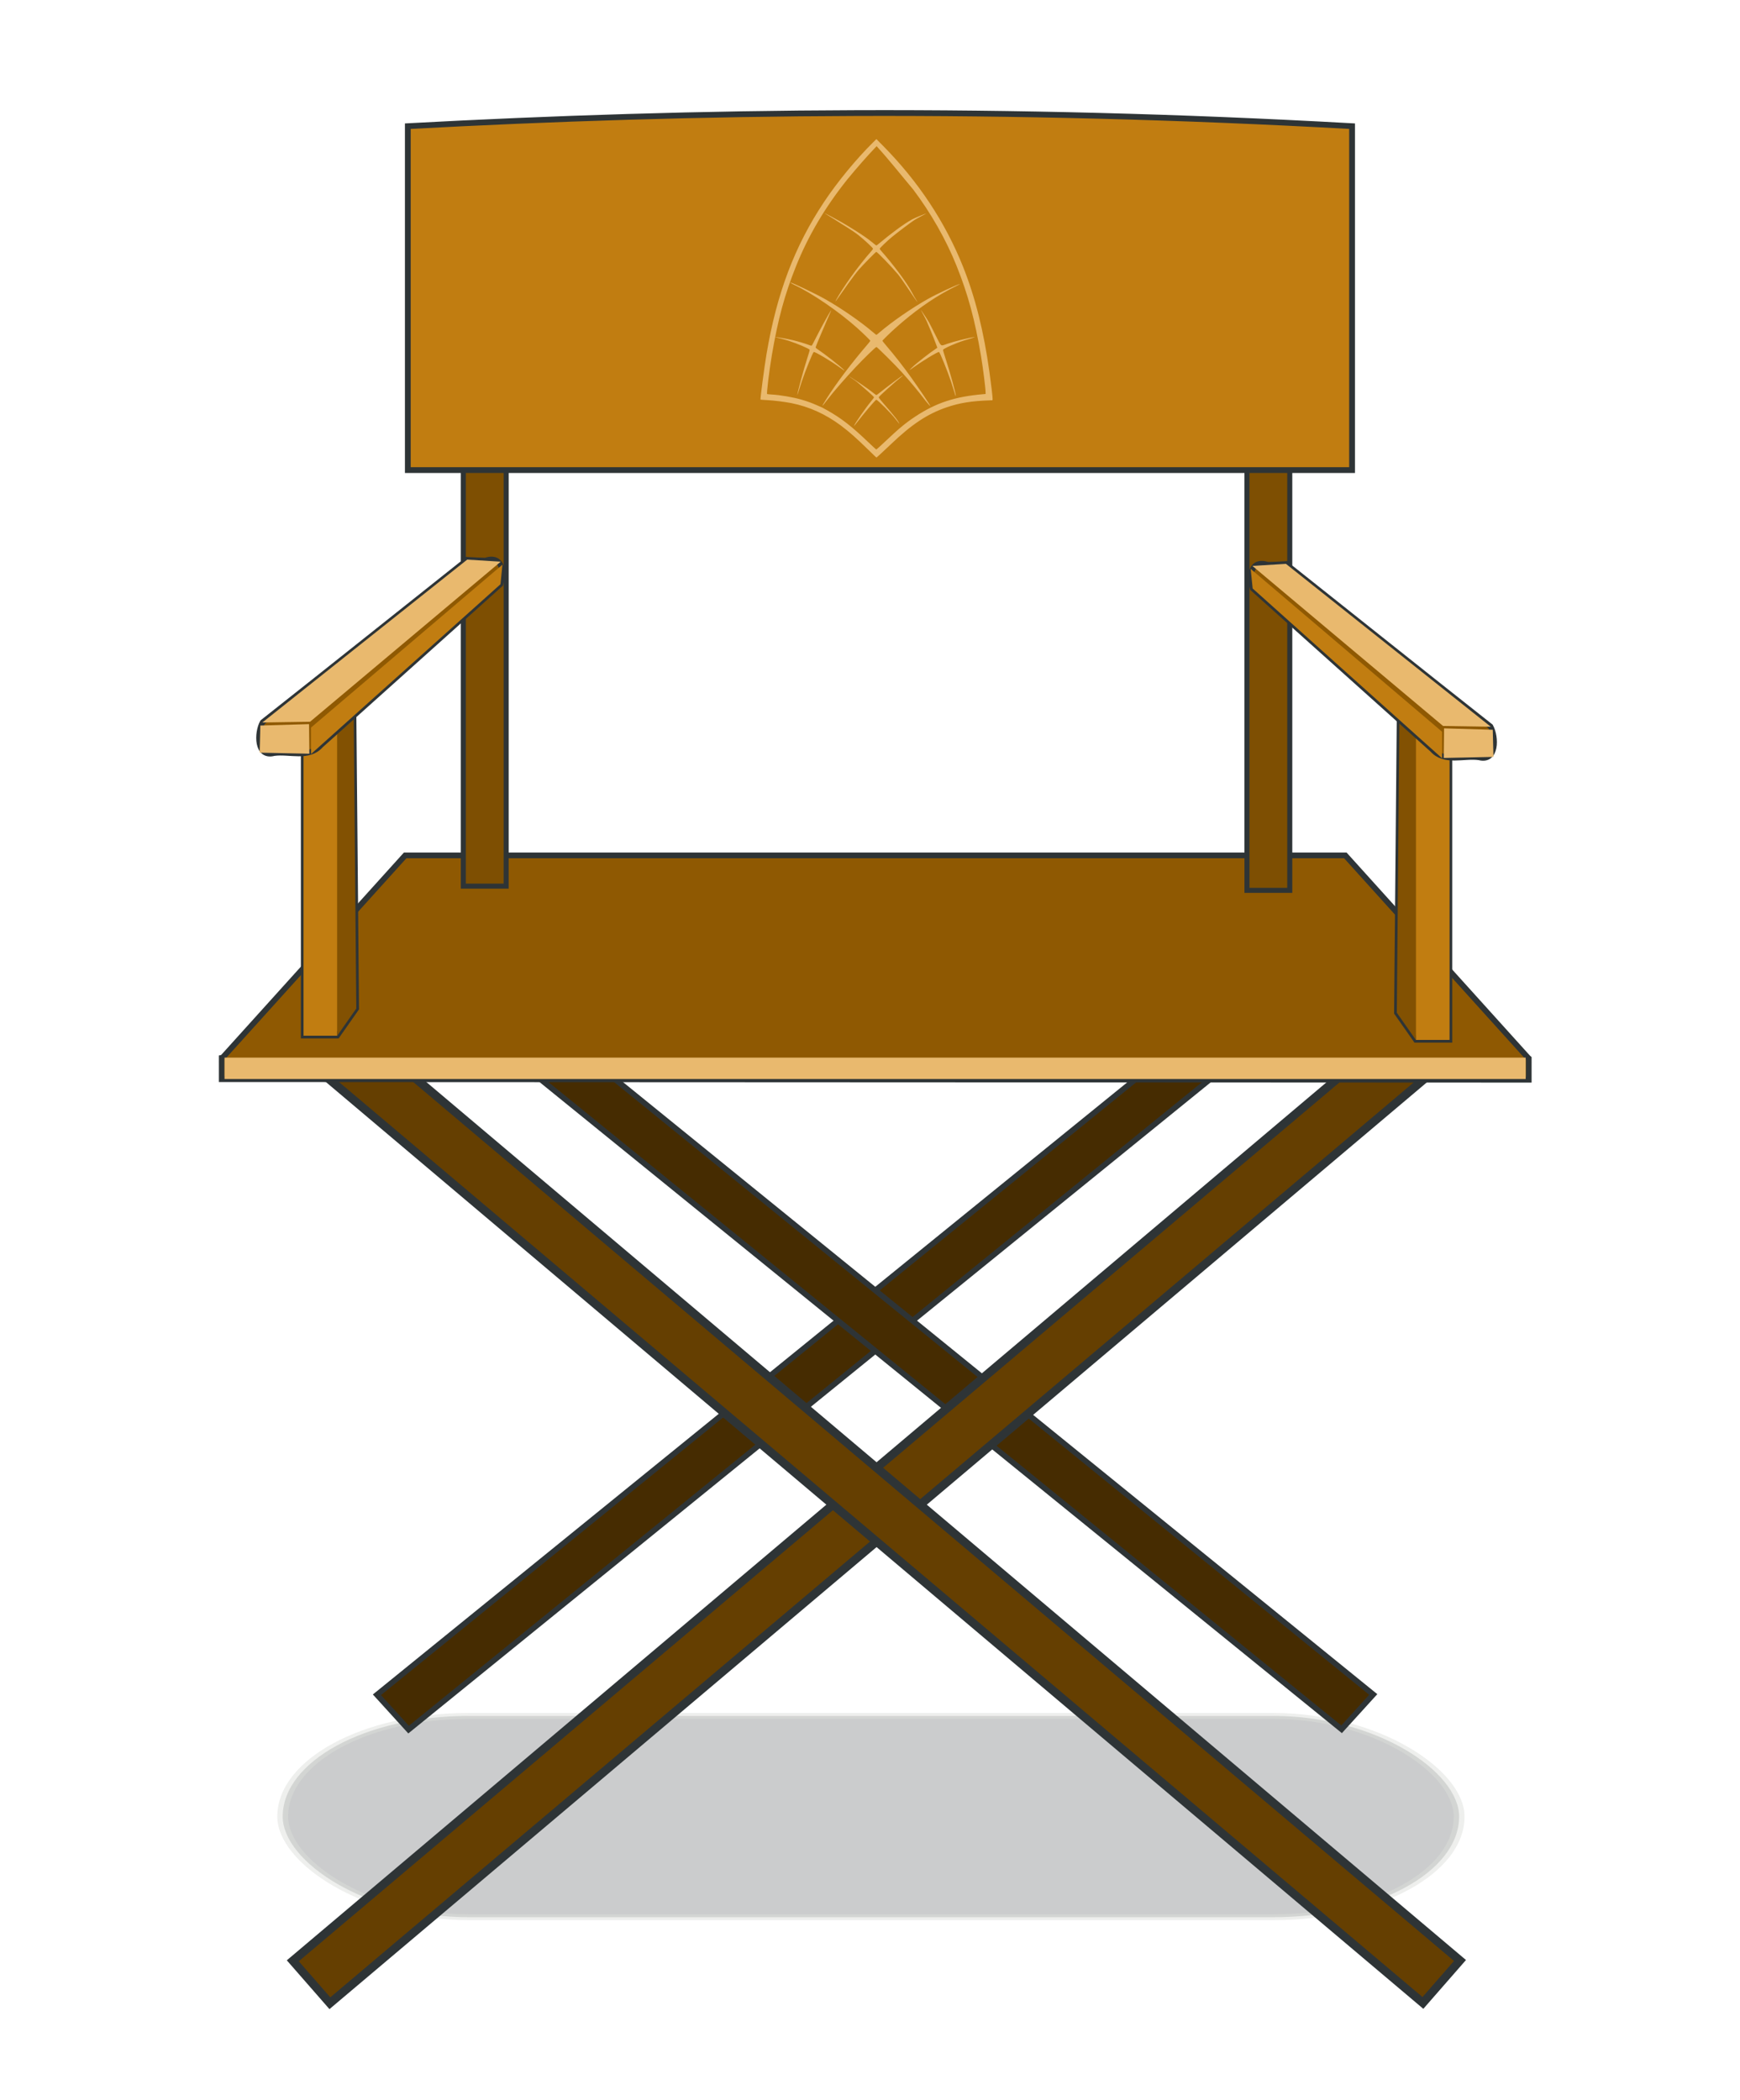 <?xml version="1.0" encoding="UTF-8" standalone="no"?>
<!-- Created with Inkscape (http://www.inkscape.org/) -->

<svg
   xmlns:dc="http://purl.org/dc/elements/1.1/"
   xmlns:cc="http://creativecommons.org/ns#"
   xmlns:rdf="http://www.w3.org/1999/02/22-rdf-syntax-ns#"
   xmlns:svg="http://www.w3.org/2000/svg"
   xmlns="http://www.w3.org/2000/svg"
   xmlns:xlink="http://www.w3.org/1999/xlink"
   xmlns:sodipodi="http://sodipodi.sourceforge.net/DTD/sodipodi-0.dtd"
   xmlns:inkscape="http://www.inkscape.org/namespaces/inkscape"
   width="150.135"
   height="181.178"
   id="svg2"
   version="1.1"
   inkscape:version="0.48.1 r9760"
   sodipodi:docname="production pipeline.svg">
  <defs
     id="defs4">
    <filter
       inkscape:collect="always"
       id="filter3822"
       x="-0.193"
       width="1.386"
       y="-0.611"
       height="2.223"
       color-interpolation-filters="sRGB">
      <feGaussianBlur
         inkscape:collect="always"
         stdDeviation="17.485"
         id="feGaussianBlur3824" />
    </filter>
    <filter
       id="filter4019"
       inkscape:collect="always">
      <feGaussianBlur
         id="feGaussianBlur4021"
         stdDeviation="16.088"
         inkscape:collect="always" />
    </filter>
    <linearGradient
       gradientUnits="userSpaceOnUse"
       y2="331.371"
       x2="377.238"
       y1="139.977"
       x1="377.238"
       id="linearGradient3860"
       xlink:href="#linearGradient3854"
       inkscape:collect="always" />
    <radialGradient
       r="335.631"
       fy="525.669"
       fx="377.238"
       cy="525.669"
       cx="377.238"
       gradientTransform="matrix(2.014,5.331676e-6,-2.11093e-8,2.218,-382.405,-635.952)"
       gradientUnits="userSpaceOnUse"
       id="radialGradient3819"
       xlink:href="#linearGradient3821"
       inkscape:collect="always" />
    <radialGradient
       gradientUnits="userSpaceOnUse"
       gradientTransform="matrix(0.852,1.0562398e-7,0,0.961,-1122.477,348.037)"
       r="336.143"
       fy="513.244"
       fx="1760.704"
       cy="513.244"
       cx="1760.704"
       id="radialGradient3208"
       xlink:href="#linearGradient2427"
       inkscape:collect="always" />
    <radialGradient
       gradientUnits="userSpaceOnUse"
       gradientTransform="matrix(4.8417716e-8,-1.8,0.937,-6.2464348e-8,-188.718,1320.5)"
       r="329.176"
       fy="603.788"
       fx="377.238"
       cy="603.788"
       cx="377.238"
       id="radialGradient3636"
       xlink:href="#linearGradient3630"
       inkscape:collect="always" />
    <linearGradient
       id="linearGradient3630">
      <stop
         style="stop-color:#469ff9;stop-opacity:1"
         offset="0"
         id="stop3638" />
      <stop
         id="stop3642"
         offset="0.673"
         style="stop-color:#c2cfdc;stop-opacity:0.498;" />
      <stop
         id="stop3634"
         offset="1"
         style="stop-color:#47a0fa;stop-opacity:0;" />
    </linearGradient>
    <linearGradient
       id="linearGradient2427">
      <stop
         id="stop2429"
         offset="0"
         style="stop-color:#a6c0ce;stop-opacity:1;" />
      <stop
         style="stop-color:#ffffff;stop-opacity:0;"
         offset="1"
         id="stop2433" />
    </linearGradient>
    <linearGradient
       id="linearGradient3821">
      <stop
         id="stop3823"
         offset="0"
         style="stop-color:#000000;stop-opacity:0;" />
      <stop
         style="stop-color:#000000;stop-opacity:0;"
         offset="0.199"
         id="stop3825" />
      <stop
         id="stop3827"
         offset="1"
         style="stop-color:#000000;stop-opacity:1;" />
    </linearGradient>
    <linearGradient
       id="linearGradient3854">
      <stop
         style="stop-color:#e4e6e8;stop-opacity:1;"
         offset="0"
         id="stop3856" />
      <stop
         id="stop3858"
         offset="1"
         style="stop-color:#4f7b8c;stop-opacity:0;" />
    </linearGradient>
  </defs>
  <sodipodi:namedview
     id="base"
     pagecolor="#ffffff"
     bordercolor="#666666"
     borderopacity="1.0"
     inkscape:pageopacity="0.0"
     inkscape:pageshadow="2"
     inkscape:zoom="3.547458"
     inkscape:cx="90.794556"
     inkscape:cy="110.85777"
     inkscape:document-units="px"
     inkscape:current-layer="layer1"
     showgrid="false"
     fit-margin-top="0"
     fit-margin-left="0"
     fit-margin-right="0"
     fit-margin-bottom="0"
     inkscape:window-width="1440"
     inkscape:window-height="844"
     inkscape:window-x="0"
     inkscape:window-y="26"
     inkscape:window-maximized="1" />
  <g
     inkscape:label="Layer 1"
     inkscape:groupmode="layer"
     id="layer1"
     transform="translate(-123.047,-324.719)">
    <rect
       style="opacity:0.498;fill:#2e3436;fill-opacity:1;stroke:#babdb6;stroke-width:2;stroke-miterlimit:4;stroke-opacity:1;stroke-dasharray:none;filter:url(#filter3822)"
       id="rect3048"
       width="217.358"
       height="68.639"
       x="165.878"
       y="590.954"
       ry="34.32"
       transform="matrix(0.467,0,0,0.253,69.975,323.255)" />
    <g
       id="g3025"
       transform="matrix(0.308,0,0,0.316,88.564,256.071)"
       style="fill:#462c01;fill-opacity:1;stroke:#2e3436;stroke-width:1.553;stroke-opacity:1">
      <rect
         style="fill:#462c01;fill-opacity:1;stroke:#2e3436;stroke-width:1.555;stroke-miterlimit:4;stroke-opacity:1;stroke-dasharray:none"
         id="rect3021"
         width="344.793"
         height="13.001"
         x="-305.95"
         y="670.699"
         transform="matrix(0.784,-0.62,0.682,0.731,0,0)" />
      <rect
         transform="matrix(-0.784,-0.62,-0.682,0.731,0,0)"
         y="226.013"
         x="-830.111"
         height="13.001"
         width="344.793"
         id="rect3023"
         style="fill:#462c01;fill-opacity:1;stroke:#2e3436;stroke-width:1.555;stroke-miterlimit:4;stroke-opacity:1;stroke-dasharray:none" />
    </g>
    <path
       style="fill:#8f5902;stroke:none"
       d="m 158.002,398.514 -16.058,17.798 13.138,0 86.959,0 13.138,0 -16.058,-17.798 -4.379,0 -72.36,0 -4.38,0 z"
       id="rect2985"
       inkscape:connector-curvature="0" />
    <g
       id="g3031"
       transform="matrix(0.295,0,0,0.315,95.004,250.029)"
       style="fill:#653f01;fill-opacity:1;stroke:#2e3436;stroke-width:2.386;stroke-opacity:1">
      <rect
         transform="matrix(0.784,-0.62,0.682,0.731,0,0)"
         y="721.911"
         x="-397.503"
         height="15.901"
         width="421.72"
         id="rect3017"
         style="fill:#653f01;fill-opacity:1;stroke:#2e3436;stroke-width:2.39;stroke-miterlimit:4;stroke-opacity:1;stroke-dasharray:none" />
      <rect
         style="fill:#653f01;fill-opacity:1;stroke:#2e3436;stroke-width:2.39;stroke-miterlimit:4;stroke-opacity:1;stroke-dasharray:none"
         id="rect3019"
         width="421.72"
         height="15.901"
         x="-913.281"
         y="284.337"
         transform="matrix(-0.784,-0.62,-0.682,0.731,0,0)" />
    </g>
    <path
       style="fill:#8f5902;stroke:#2e3436;stroke-width:0.49;stroke-miterlimit:4;stroke-opacity:1"
       d="m 158.007,398.519 -15.751,17.444 -0.079,0.018 0,1.847 112.778,0.05 0,-1.847 -0.077,-0.068 -15.751,-17.444 -4.39,0 -72.354,0 z"
       id="path3872"
       inkscape:connector-curvature="0"
       sodipodi:nodetypes="ccccccccccc" />
    <rect
       style="fill:#e9b96e;fill-opacity:1;stroke:none"
       id="rect3828"
       width="112.27"
       height="1.848"
       x="142.42"
       y="415.967" />
    <g
       id="g3837"
       transform="matrix(1,0.098,0.127,1.013,-54.244,-23.211)" />
    <g
       id="g4112">
      <rect
         y="361.557"
         x="163.026"
         height="39.616"
         width="3.693"
         id="rect3009"
         style="fill:#7e4f02;fill-opacity:1;stroke:#2e3436;stroke-width:0.435" />
      <path
         inkscape:connector-curvature="0"
         id="rect3866"
         d="m 152.143,384.472 c -0.272,0.102 -0.734,0.015 -1.078,0.044 -0.608,0 -1.216,0 -1.824,0 0,9.854 0,19.709 0,29.563 0.967,0 1.935,0 2.902,0 0.549,-0.783 1.099,-1.565 1.648,-2.348 -0.083,-9.086 -0.165,-18.172 -0.248,-27.258 -0.467,2e-5 -0.933,-3e-5 -1.4,2e-5 z"
         style="fill:#8f5902;fill-opacity:1;stroke:#2e3436;stroke-width:0.467" />
      <rect
         transform="scale(-1,1)"
         y="384.509"
         x="-152.146"
         height="29.567"
         width="2.908"
         id="rect3834"
         style="fill:#c17d11;fill-opacity:1;stroke:none" />
      <path
         sodipodi:nodetypes="ccccc"
         inkscape:connector-curvature="0"
         id="rect3029"
         d="m 152.146,384.475 1.402,0 0.241,27.258 -1.642,2.343 z"
         style="fill:#825102;fill-opacity:1;stroke:none" />
      <path
         inkscape:connector-curvature="0"
         id="path3850"
         d="m 163.359,373.009 c -5.887,4.67 -11.755,9.366 -17.655,14.02 -0.51,0.92 -0.543,3.076 0.986,2.676 1.347,-0.188 2.991,0.496 4.033,-0.678 5.17,-4.635 10.34,-9.27 15.509,-13.905 0.343,-1.059 0.168,-2.531 -1.314,-2.048 -0.52,-0.018 -1.04,-0.03 -1.559,-0.067 z"
         style="fill:#8f5902;stroke:#2e3436;stroke-width:0.467px;stroke-linecap:butt;stroke-linejoin:miter;stroke-opacity:1" />
      <path
         sodipodi:nodetypes="ccccc"
         inkscape:connector-curvature="0"
         id="path3844"
         d="m 166.229,375.127 -16.344,14.648 0,-2.286 16.516,-14.053 z"
         style="fill:#c17d11;stroke:none" />
      <path
         sodipodi:nodetypes="ccccc"
         inkscape:connector-curvature="0"
         id="path3846"
         d="m 166.25,373.179 -2.892,-0.177 -17.675,14.053 4.116,-0.064 z"
         style="fill:#e9b96e;stroke:none" />
      <path
         sodipodi:nodetypes="ccccc"
         inkscape:connector-curvature="0"
         id="path3848"
         d="m 145.511,387.318 -0.059,2.339 4.287,0.091 -0.027,-2.554 z"
         style="fill:#e9b96e;stroke:none" />
    </g>
    <rect
       y="361.921"
       x="-234.334"
       height="39.616"
       width="3.693"
       id="rect3877"
       style="fill:#7e4f02;fill-opacity:1;stroke:#2e3436;stroke-width:0.435"
       transform="scale(-1,1)" />
    <path
       inkscape:connector-curvature="0"
       id="path3879"
       d="m 245.217,384.836 c 0.272,0.102 0.734,0.015 1.078,0.044 0.608,0 1.216,0 1.824,0 0,9.854 0,19.709 0,29.563 -0.967,0 -1.935,0 -2.902,0 -0.549,-0.783 -1.099,-1.565 -1.648,-2.348 0.083,-9.086 0.165,-18.172 0.248,-27.258 0.467,10e-6 0.933,-4e-5 1.4,2e-5 z"
       style="fill:#8f5902;fill-opacity:1;stroke:#2e3436;stroke-width:0.467" />
    <rect
       y="384.873"
       x="245.214"
       height="29.567"
       width="2.908"
       id="rect3881"
       style="fill:#c17d11;fill-opacity:1;stroke:none" />
    <path
       sodipodi:nodetypes="ccccc"
       inkscape:connector-curvature="0"
       id="path3883"
       d="m 245.214,384.839 -1.402,0 -0.241,27.258 1.642,2.343 z"
       style="fill:#825102;fill-opacity:1;stroke:none" />
    <path
       inkscape:connector-curvature="0"
       id="path3885"
       d="m 234.002,373.373 c 5.887,4.67 11.755,9.366 17.655,14.02 0.51,0.92 0.543,3.076 -0.986,2.677 -1.347,-0.188 -2.991,0.496 -4.033,-0.678 -5.17,-4.635 -10.34,-9.27 -15.509,-13.905 -0.343,-1.059 -0.168,-2.531 1.314,-2.048 0.52,-0.018 1.04,-0.03 1.559,-0.067 z"
       style="fill:#8f5902;stroke:#2e3436;stroke-width:0.467px;stroke-linecap:butt;stroke-linejoin:miter;stroke-opacity:1" />
    <path
       sodipodi:nodetypes="ccccc"
       inkscape:connector-curvature="0"
       id="path3887"
       d="m 231.132,375.491 16.344,14.648 0,-2.286 -16.516,-14.053 z"
       style="fill:#c17d11;stroke:none" />
    <path
       sodipodi:nodetypes="ccccc"
       inkscape:connector-curvature="0"
       id="path3889"
       d="m 231.11,373.544 2.892,-0.177 17.675,14.053 -4.116,-0.065 z"
       style="fill:#e9b96e;stroke:none" />
    <path
       sodipodi:nodetypes="ccccc"
       inkscape:connector-curvature="0"
       id="path3891"
       d="m 251.849,387.683 0.059,2.339 -4.287,0.091 0.027,-2.554 z"
       style="fill:#e9b96e;stroke:none" />
    <path
       style="fill:#c17d11;fill-opacity:1;stroke:#2e3436;stroke-width:0.5"
       d="m 158.236,335.605 c 24.761,-1.343 51.536,-1.673 81.474,0 l 0,29.672 -81.474,0 z"
       id="rect3011"
       inkscape:connector-curvature="0"
       sodipodi:nodetypes="ccccc" />
    <g
       transform="matrix(0.029,0,0,0.029,158.416,333.935)"
       id="g4103"
       inkscape:label="black"
       style="fill:#e9b96e;display:inline;enable-background:new">
      <path
         inkscape:connector-curvature="0"
         style="fill:#e9b96e;display:inline"
         d="m 1364.869,1021.354 c -35.382,-34.697 -57.455,-54.27 -81.707,-72.451 -45.842,-34.368 -95.505,-56.929 -148.293,-67.366 -20.498,-4.053 -51.778,-7.915 -73.087,-9.024 -10.009,-0.521 -18.396,-1.145 -18.638,-1.387 -1.248,-1.248 11.266,-96.252 17.762,-134.852 30.448,-180.909 83.573,-321.467 171.315,-453.257 39.748,-59.702 95.197,-127.108 145.604,-177 l 10.103,-10 20.279,20.5 c 104.378,105.516 184.785,227.081 237.462,359.008 36.379,91.111 61.665,191.952 78.609,313.492 5.327,38.21 9.753,75.956 9.404,80.193 l -0.314,3.807 -7,0.233 c -54.981,1.832 -91.014,7.622 -129.515,20.809 -57.059,19.544 -103.783,50.51 -165.985,110.005 -21.515,20.579 -42.061,39.466 -42.863,39.403 -0.35,-0.027 -10.762,-9.979 -23.137,-22.114 z m 49.303,-25.729 c 40.191,-38.11 60.323,-54.83 88.67,-73.64 62.099,-41.205 118.87,-59.933 203.276,-67.057 l 6.75,-0.57 0,-3.943 c 0,-12.265 -7.518,-72.267 -13.581,-108.398 -18.186,-108.361 -38.693,-183.955 -73.246,-270 -30.979,-77.144 -75.447,-155.316 -128.56,-226 -36.296,-42.965 -71.163,-87.716 -108.888,-128.896 -29.337,30.613 -59.276,65.069 -86.332,97.896 -66.408,82.819 -116.717,167.749 -153.212,258.648 -34.118,84.981 -53.962,157.941 -72.172,265.352 -7.931,46.78 -16.104,114.206 -14.002,115.505 0.62,0.383 6.159,0.972 12.309,1.308 26.837,1.469 64.85,8.018 91.035,15.683 17.264,5.054 29.126,9.41 45.961,16.877 7.597,3.37 13.969,6.127 14.159,6.127 0.19,0 7.248,3.879 15.684,8.62 41.272,23.195 72.643,47.552 121.345,94.215 12.65,12.121 23.587,22.066 24.303,22.101 0.717,0.035 12.642,-10.688 26.5,-23.829 z m -92.337,-47.31 c 2.425,-6.904 33.818,-52.282 50.175,-71.947 4.872,-5.857 8.858,-11.335 8.858,-12.174 0,-1.95 -32.91,-30.801 -50.162,-45.123 -7.327,-6.083 -24.268,-16.73 -23.787,-16.73 2.649,0 52.629,33.352 69.45,47.029 5.5,4.472 10.675,8.128 11.5,8.124 0.825,-0.004 7.35,-4.753 14.5,-10.553 13.023,-10.565 61.51,-47.444 63.687,-47.424 0.637,0.006 -0.417,1.243 -2.342,2.749 -18.738,14.66 -68.845,59.427 -68.845,61.953 0,0.853 3.076,5.206 6.836,9.674 16.077,19.101 44.957,50.892 52.373,64.463 4.086,7.476 2.528,5.939 -8.108,-8 -15.299,-20.05 -54.937,-58.84 -58.235,-58.84 -3.083,0 -40.996,46.003 -57.166,67.01 -8.378,10.884 -9.598,12.251 -8.733,9.788 z M 1533.92,874.183 c -20.126,-26.596 -44.066,-55.38 -70.421,-84.666 -19.241,-21.382 -73.192,-75 -75.466,-75 -2.391,0 -39.579,36.182 -62.805,61.106 -29.936,32.124 -63.113,69.439 -85.073,98.297 -16.206,21.297 -16.855,20.538 -2.316,-2.712 31.785,-50.832 80.085,-113.481 121.398,-161.566 5.848,-6.806 10.641,-12.881 10.652,-13.5 0.024,-1.401 -21.816,-22.708 -39.352,-38.392 -54.087,-48.373 -132.318,-102.127 -186.622,-127.83 -7.272,-3.442 -12.436,-6.992 -11.821,-7.197 3.174,-1.058 76.591,34.309 102.276,48.813 48.782,27.547 106.83,67.664 144.06,99.561 4.764,4.081 9.011,7.42 9.44,7.42 0.428,0 4.676,-3.339 9.44,-7.42 37.329,-31.981 95.15,-71.942 144.048,-99.553 26.209,-14.8 89.972,-44.487 95.437,-44.451 0.96,0.006 -23.919,12.437 -33.078,17.314 -51.918,27.642 -105.834,66.192 -158.515,113.337 -17.554,15.709 -39.377,37.001 -39.352,38.394 0.011,0.616 5.844,7.923 12.962,16.237 23.939,27.96 49.273,60.376 71.232,91.143 24.462,34.274 59.732,85.77 58.319,87.179 -0.178,0.177 -9.796,-10.372 -14.443,-16.513 z m -381.153,-17.708 c -0.111,-5.643 19.218,-77.401 29.739,-109.267 4.142,-12.545 7.271,-23.488 6.953,-24.317 -1.256,-3.274 -36.821,-18.52 -62.59,-26.831 -18.826,-6.072 -40.228,-10.493 -39.691,-11.03 0.824,-0.824 37.137,5.545 53.191,9.459 17.331,4.225 33.274,8.986 46.181,13.792 7.564,2.816 8.291,2.921 9.644,1.391 0.805,-0.91 6.464,-11.67 12.576,-23.91 12.785,-25.604 38.167,-71.339 43.202,-78.59 4.179,-6.018 -1.323,4.825 -11.233,27.84 -7.418,17.229 -32.111,74.635 -33.414,79.825 -0.499,1.989 0.425,2.969 6.733,7.142 19.218,12.712 67.172,50.055 77.268,60.765 4.831,5.125 -3.693,-1.018 -16.874,-10.492 -22.047,-15.846 -70.456,-44.914 -73.067,-42.747 -3.263,2.708 -24.788,55.814 -35.564,87.74 -6.852,20.301 -12.994,42.315 -13.054,39.23 z m 470.398,2.888 c -0.334,-0.825 -9.381,-30.57 -13.176,-41.845 -10.767,-31.992 -32.342,-85.279 -35.636,-88.013 -2.623,-2.176 -54.501,30.104 -76.075,45.718 -13.841,10.017 -14.393,10.067 -4.49,0.404 12.943,-12.629 52.199,-43.5 73.072,-57.205 l 2.431,-1.596 -3.832,-10.404 c -8.444,-22.928 -21.809,-55.005 -27.851,-68.617 -3.514,-7.916 -17.42,-32.871 -17.42,-33.247 0,-1.21 18.17,25.864 24.259,36.647 3.257,5.767 12.446,24.615 20.421,40.298 16.978,33.388 13.26,30.776 33.65,23.641 19.759,-6.914 63.695,-17.917 79.69,-19.962 8.922,-1.141 -9.225,3.605 -28.675,9.81 -28.651,9.14 -61.907,24.388 -63.265,27.926 -0.324,0.843 2.577,11.111 6.445,22.817 13.504,40.861 32.818,110.468 31.485,113.997 -0.269,0.712 -0.652,0.575 -1.034,-0.368 z m -353.733,-287.245 c 17.609,-31.735 60.907,-94.837 104.308,-143.753 2.271,-2.559 4.129,-5.324 4.129,-6.143 0,-2.436 -25.198,-25.972 -42.968,-40.135 -18.913,-15.074 -52.109,-34.15 -69.462,-45.755 -6.737,-4.506 -32.095,-19.737 -32.095,-19.988 0,-1.013 35.608,18.169 49.047,25.869 23.438,13.429 69.917,41.502 92.647,60.535 6.418,5.374 12.192,9.771 12.832,9.771 0.64,0 6.618,-4.571 13.285,-10.157 25.094,-21.027 66.504,-53.034 92.89,-67.393 9.204,-5.008 42.68,-18.502 42.68,-17.746 0,0.258 -28.642,14.913 -35.93,19.791 -15.75,10.543 -51.127,37.645 -66.665,50.362 -13.921,11.394 -36.26,32.871 -36.26,34.861 0,0.812 1.858,3.571 4.129,6.13 36.468,41.102 77.114,95.383 92.378,125.038 7.761,15.079 16.28,26.796 15.406,26.796 -0.298,0 -3.8,-4.612 -7.783,-10.25 -8.707,-12.323 -39.681,-59.651 -50.042,-71.902 -20.159,-23.838 -61.454,-66.528 -64.353,-66.528 -1.54,0 -36.741,35.782 -51.156,52 -15.626,17.581 -51.094,68.903 -61.807,84.1 -4.361,6.188 -8.161,11.25 -8.442,11.25 -0.282,0 1.173,-3.038 3.233,-6.75 z"
         id="path4105"
         sodipodi:nodetypes="csssssscccsscccsssccscccsscccssssssssssccsssssssssssssssccssssssssssssssssssssssccssssssssssssssssccsssscccssssssssssccsssssssssssssssssssssssc" />
    </g>
  </g>
</svg>
